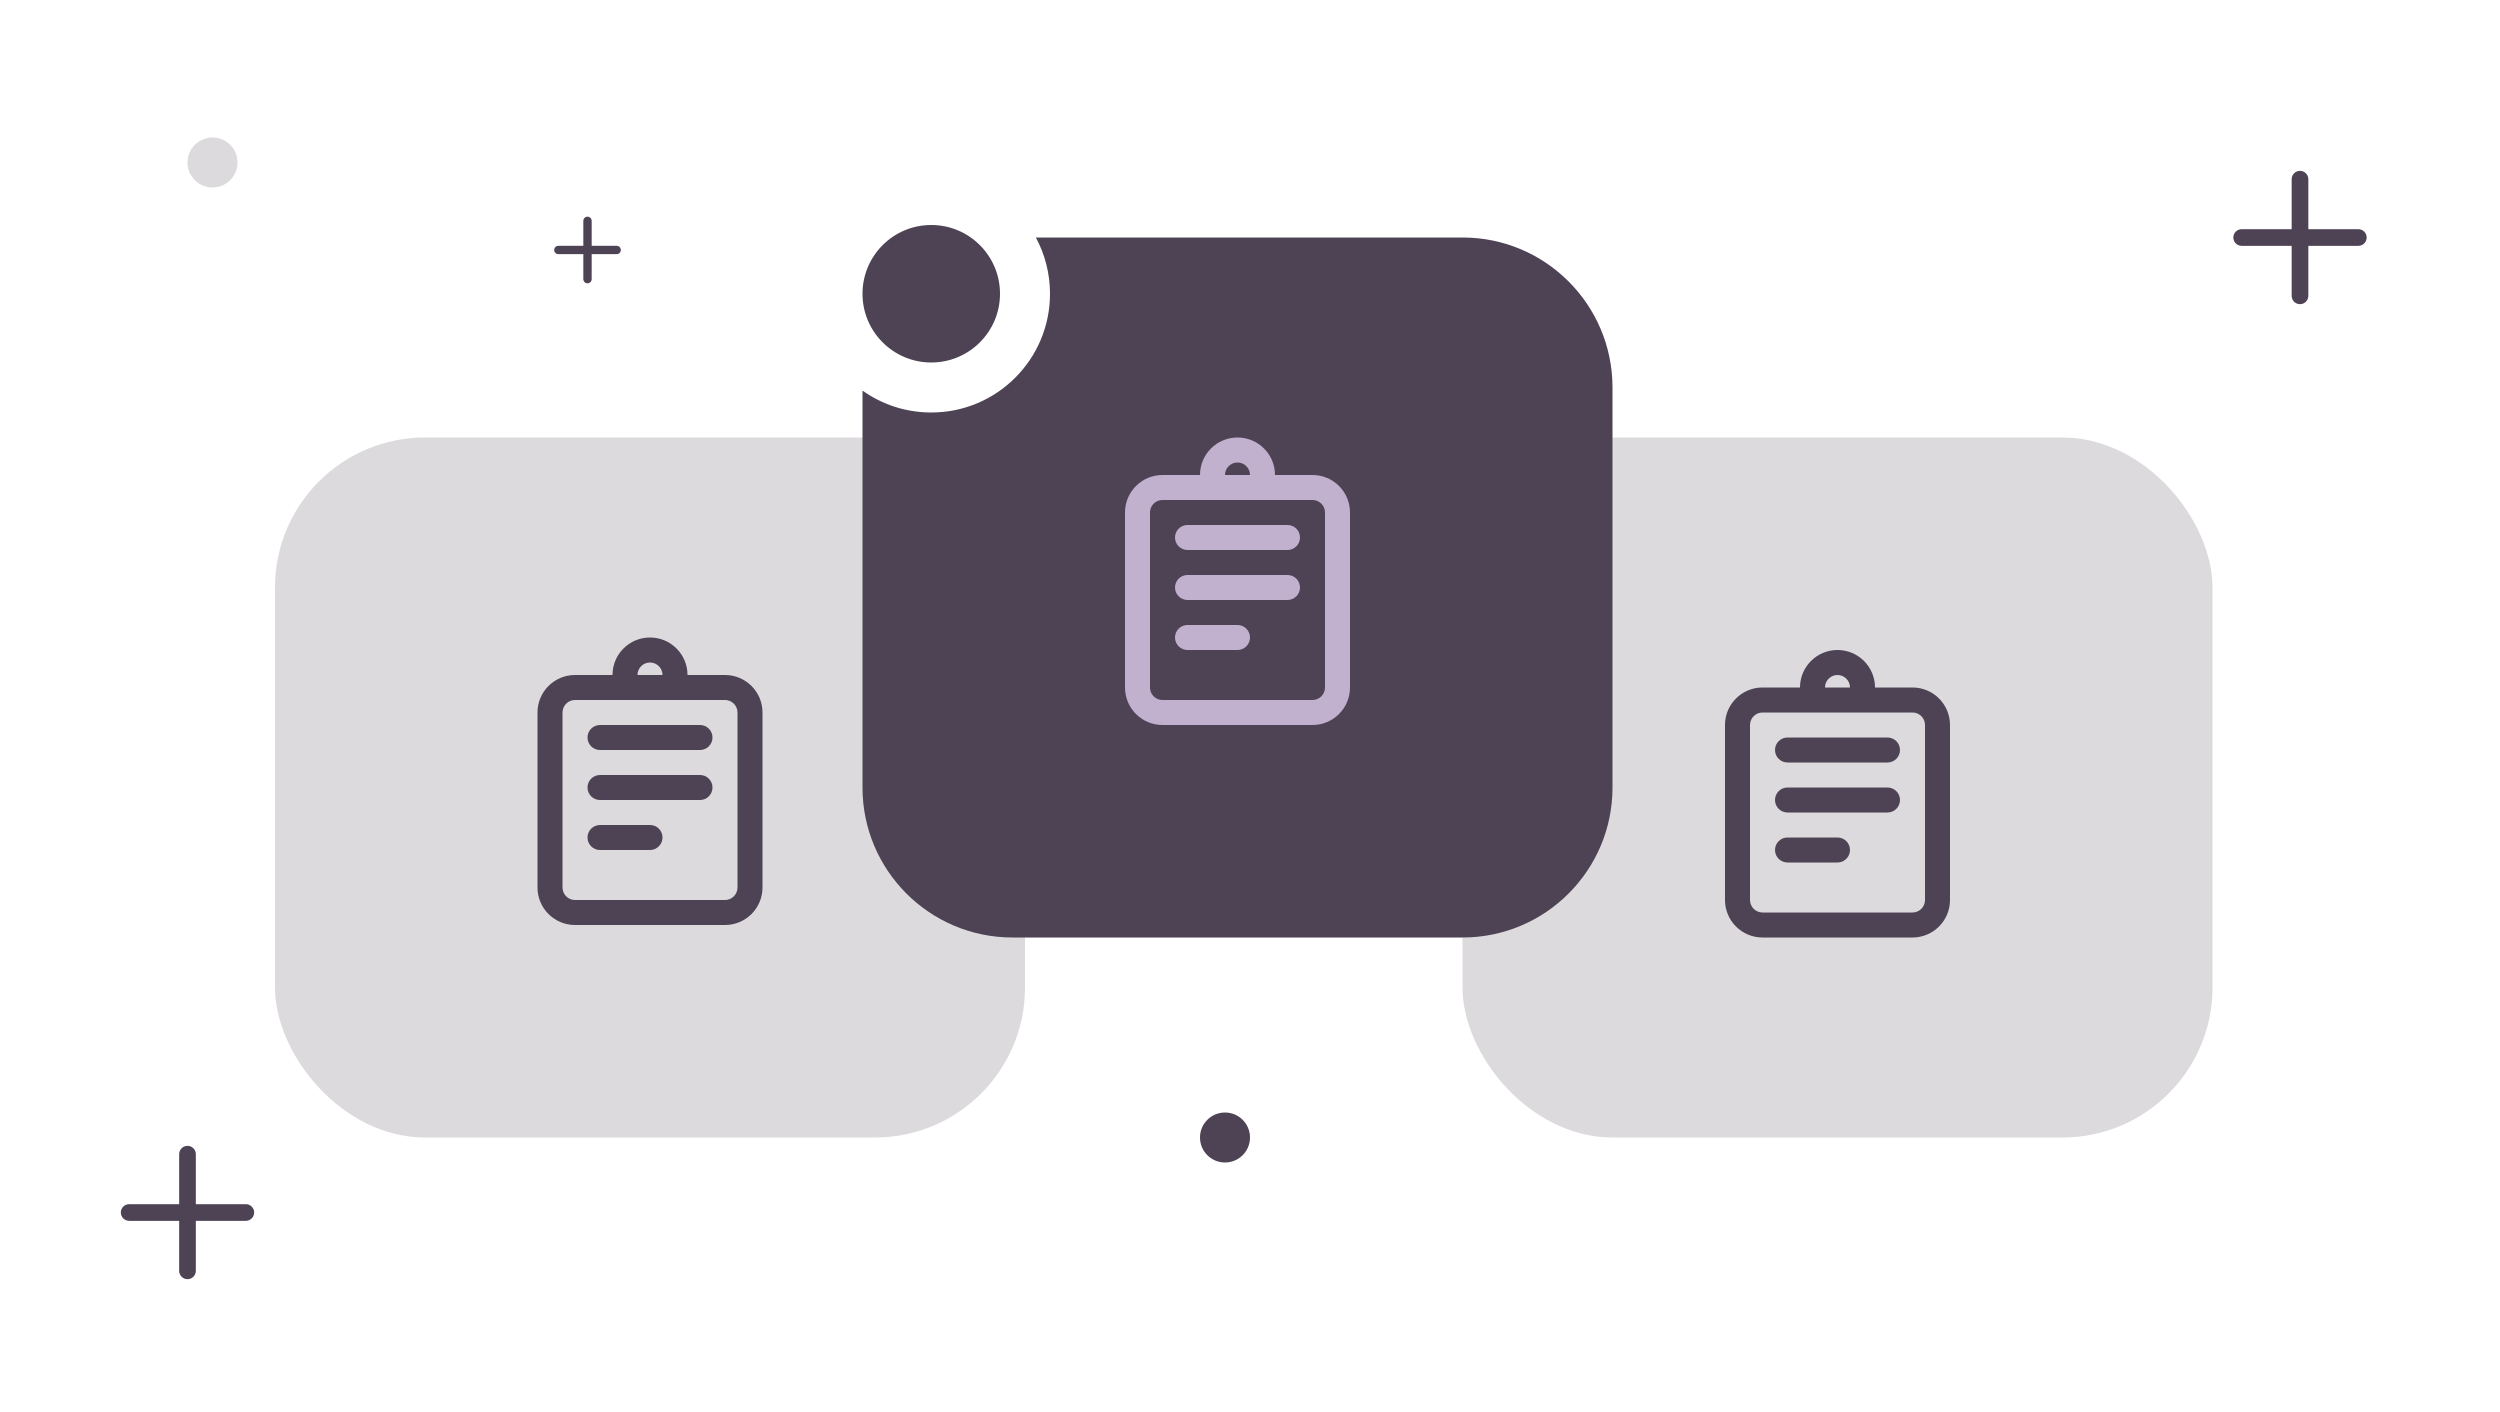 <svg width="200" height="113" viewBox="0 0 200 113" fill="none" xmlns="http://www.w3.org/2000/svg">
<circle r="2" transform="matrix(1 0 0 -1 98 91)" fill="#4D4354"/>
<circle r="2" transform="matrix(1 0 0 -1 17 13)" fill="#201429" fill-opacity="0.16"/>
<rect x="22" y="35" width="60" height="56" rx="12" fill="#201429" fill-opacity="0.16"/>
<path d="M48 58C47.448 58 47 58.448 47 59C47 59.552 47.448 60 48 60H56C56.552 60 57 59.552 57 59C57 58.448 56.552 58 56 58H48Z" fill="#4D4354"/>
<path d="M48 62C47.448 62 47 62.448 47 63C47 63.552 47.448 64 48 64H56C56.552 64 57 63.552 57 63C57 62.448 56.552 62 56 62H48Z" fill="#4D4354"/>
<path d="M48 66C47.448 66 47 66.448 47 67C47 67.552 47.448 68 48 68H52C52.552 68 53 67.552 53 67C53 66.448 52.552 66 52 66H48Z" fill="#4D4354"/>
<path fill-rule="evenodd" clip-rule="evenodd" d="M46 54H49C49 52.343 50.343 51 52 51C53.657 51 55 52.343 55 54H58C59.657 54 61 55.343 61 57V71C61 72.657 59.657 74 58 74H46C44.343 74 43 72.657 43 71V57C43 55.343 44.343 54 46 54ZM52 53C51.448 53 51 53.448 51 54H53C53 53.448 52.552 53 52 53ZM46 56C45.448 56 45 56.448 45 57V71C45 71.552 45.448 72 46 72H58C58.552 72 59 71.552 59 71V57C59 56.448 58.552 56 58 56H46Z" fill="#4D4354"/>
<rect x="117" y="35" width="60" height="56" rx="12" fill="#201429" fill-opacity="0.16"/>
<path d="M143 59C142.448 59 142 59.448 142 60C142 60.552 142.448 61 143 61H151C151.552 61 152 60.552 152 60C152 59.448 151.552 59 151 59H143Z" fill="#4D4354"/>
<path d="M143 63C142.448 63 142 63.448 142 64C142 64.552 142.448 65 143 65H151C151.552 65 152 64.552 152 64C152 63.448 151.552 63 151 63H143Z" fill="#4D4354"/>
<path d="M143 67C142.448 67 142 67.448 142 68C142 68.552 142.448 69 143 69H147C147.552 69 148 68.552 148 68C148 67.448 147.552 67 147 67H143Z" fill="#4D4354"/>
<path fill-rule="evenodd" clip-rule="evenodd" d="M141 55H144C144 53.343 145.343 52 147 52C148.657 52 150 53.343 150 55H153C154.657 55 156 56.343 156 58V72C156 73.657 154.657 75 153 75H141C139.343 75 138 73.657 138 72V58C138 56.343 139.343 55 141 55ZM147 54C146.448 54 146 54.448 146 55H148C148 54.448 147.552 54 147 54ZM141 57C140.448 57 140 57.448 140 58V72C140 72.552 140.448 73 141 73H153C153.552 73 154 72.552 154 72V58C154 57.448 153.552 57 153 57H141Z" fill="#4D4354"/>
<path fill-rule="evenodd" clip-rule="evenodd" d="M74.5 33C79.747 33 84 28.747 84 23.5C84 21.872 83.59 20.339 82.869 19H117C123.627 19 129 24.373 129 31V63C129 69.627 123.627 75 117 75H81C74.373 75 69 69.627 69 63V31.247C70.552 32.351 72.45 33 74.5 33Z" fill="#4D4354"/>
<circle cx="74.5" cy="23.5" r="5.5" fill="#4D4354"/>
<path d="M95 42C94.448 42 94 42.448 94 43C94 43.552 94.448 44 95 44H103C103.552 44 104 43.552 104 43C104 42.448 103.552 42 103 42H95Z" fill="#C2B0CF"/>
<path d="M95 46C94.448 46 94 46.448 94 47C94 47.552 94.448 48 95 48H103C103.552 48 104 47.552 104 47C104 46.448 103.552 46 103 46H95Z" fill="#C2B0CF"/>
<path d="M95 50C94.448 50 94 50.448 94 51C94 51.552 94.448 52 95 52H99C99.552 52 100 51.552 100 51C100 50.448 99.552 50 99 50H95Z" fill="#C2B0CF"/>
<path fill-rule="evenodd" clip-rule="evenodd" d="M93 38H96C96 36.343 97.343 35 99 35C100.657 35 102 36.343 102 38H105C106.657 38 108 39.343 108 41V55C108 56.657 106.657 58 105 58H93C91.343 58 90 56.657 90 55V41C90 39.343 91.343 38 93 38ZM99 37C98.448 37 98 37.448 98 38H100C100 37.448 99.552 37 99 37ZM93 40C92.448 40 92 40.448 92 41V55C92 55.552 92.448 56 93 56H105C105.552 56 106 55.552 106 55V41C106 40.448 105.552 40 105 40H93Z" fill="#C2B0CF"/>
<path fill-rule="evenodd" clip-rule="evenodd" d="M188.667 18.334H184.667V14.334C184.667 13.965 184.368 13.667 184 13.667C183.632 13.667 183.333 13.965 183.333 14.334V18.334H179.333C178.965 18.334 178.667 18.632 178.667 19C178.667 19.369 178.965 19.667 179.333 19.667H183.333V23.667C183.333 24.036 183.632 24.334 184 24.334C184.368 24.334 184.667 24.036 184.667 23.667V19.667H188.667C189.035 19.667 189.333 19.369 189.333 19C189.333 18.632 189.035 18.334 188.667 18.334Z" fill="#4D4354"/>
<path fill-rule="evenodd" clip-rule="evenodd" d="M19.666 96.334H15.666V92.334C15.666 91.965 15.368 91.667 15 91.667C14.632 91.667 14.333 91.965 14.333 92.334V96.334H10.333C9.965 96.334 9.666 96.632 9.666 97C9.666 97.369 9.965 97.667 10.333 97.667H14.333V101.667C14.333 102.036 14.632 102.334 15 102.334C15.368 102.334 15.666 102.036 15.666 101.667V97.667H19.666C20.035 97.667 20.333 97.369 20.333 97C20.333 96.632 20.035 96.334 19.666 96.334Z" fill="#4D4354"/>
<path fill-rule="evenodd" clip-rule="evenodd" d="M49.334 19.666H47.334V17.666C47.334 17.482 47.184 17.333 47 17.333C46.816 17.333 46.667 17.482 46.667 17.666V19.666H44.667C44.483 19.666 44.334 19.815 44.334 20C44.334 20.184 44.483 20.333 44.667 20.333H46.667V22.333C46.667 22.517 46.816 22.666 47 22.666C47.184 22.666 47.334 22.517 47.334 22.333V20.333H49.334C49.517 20.333 49.667 20.184 49.667 20C49.667 19.815 49.517 19.666 49.334 19.666Z" fill="#4D4354"/>
</svg>
